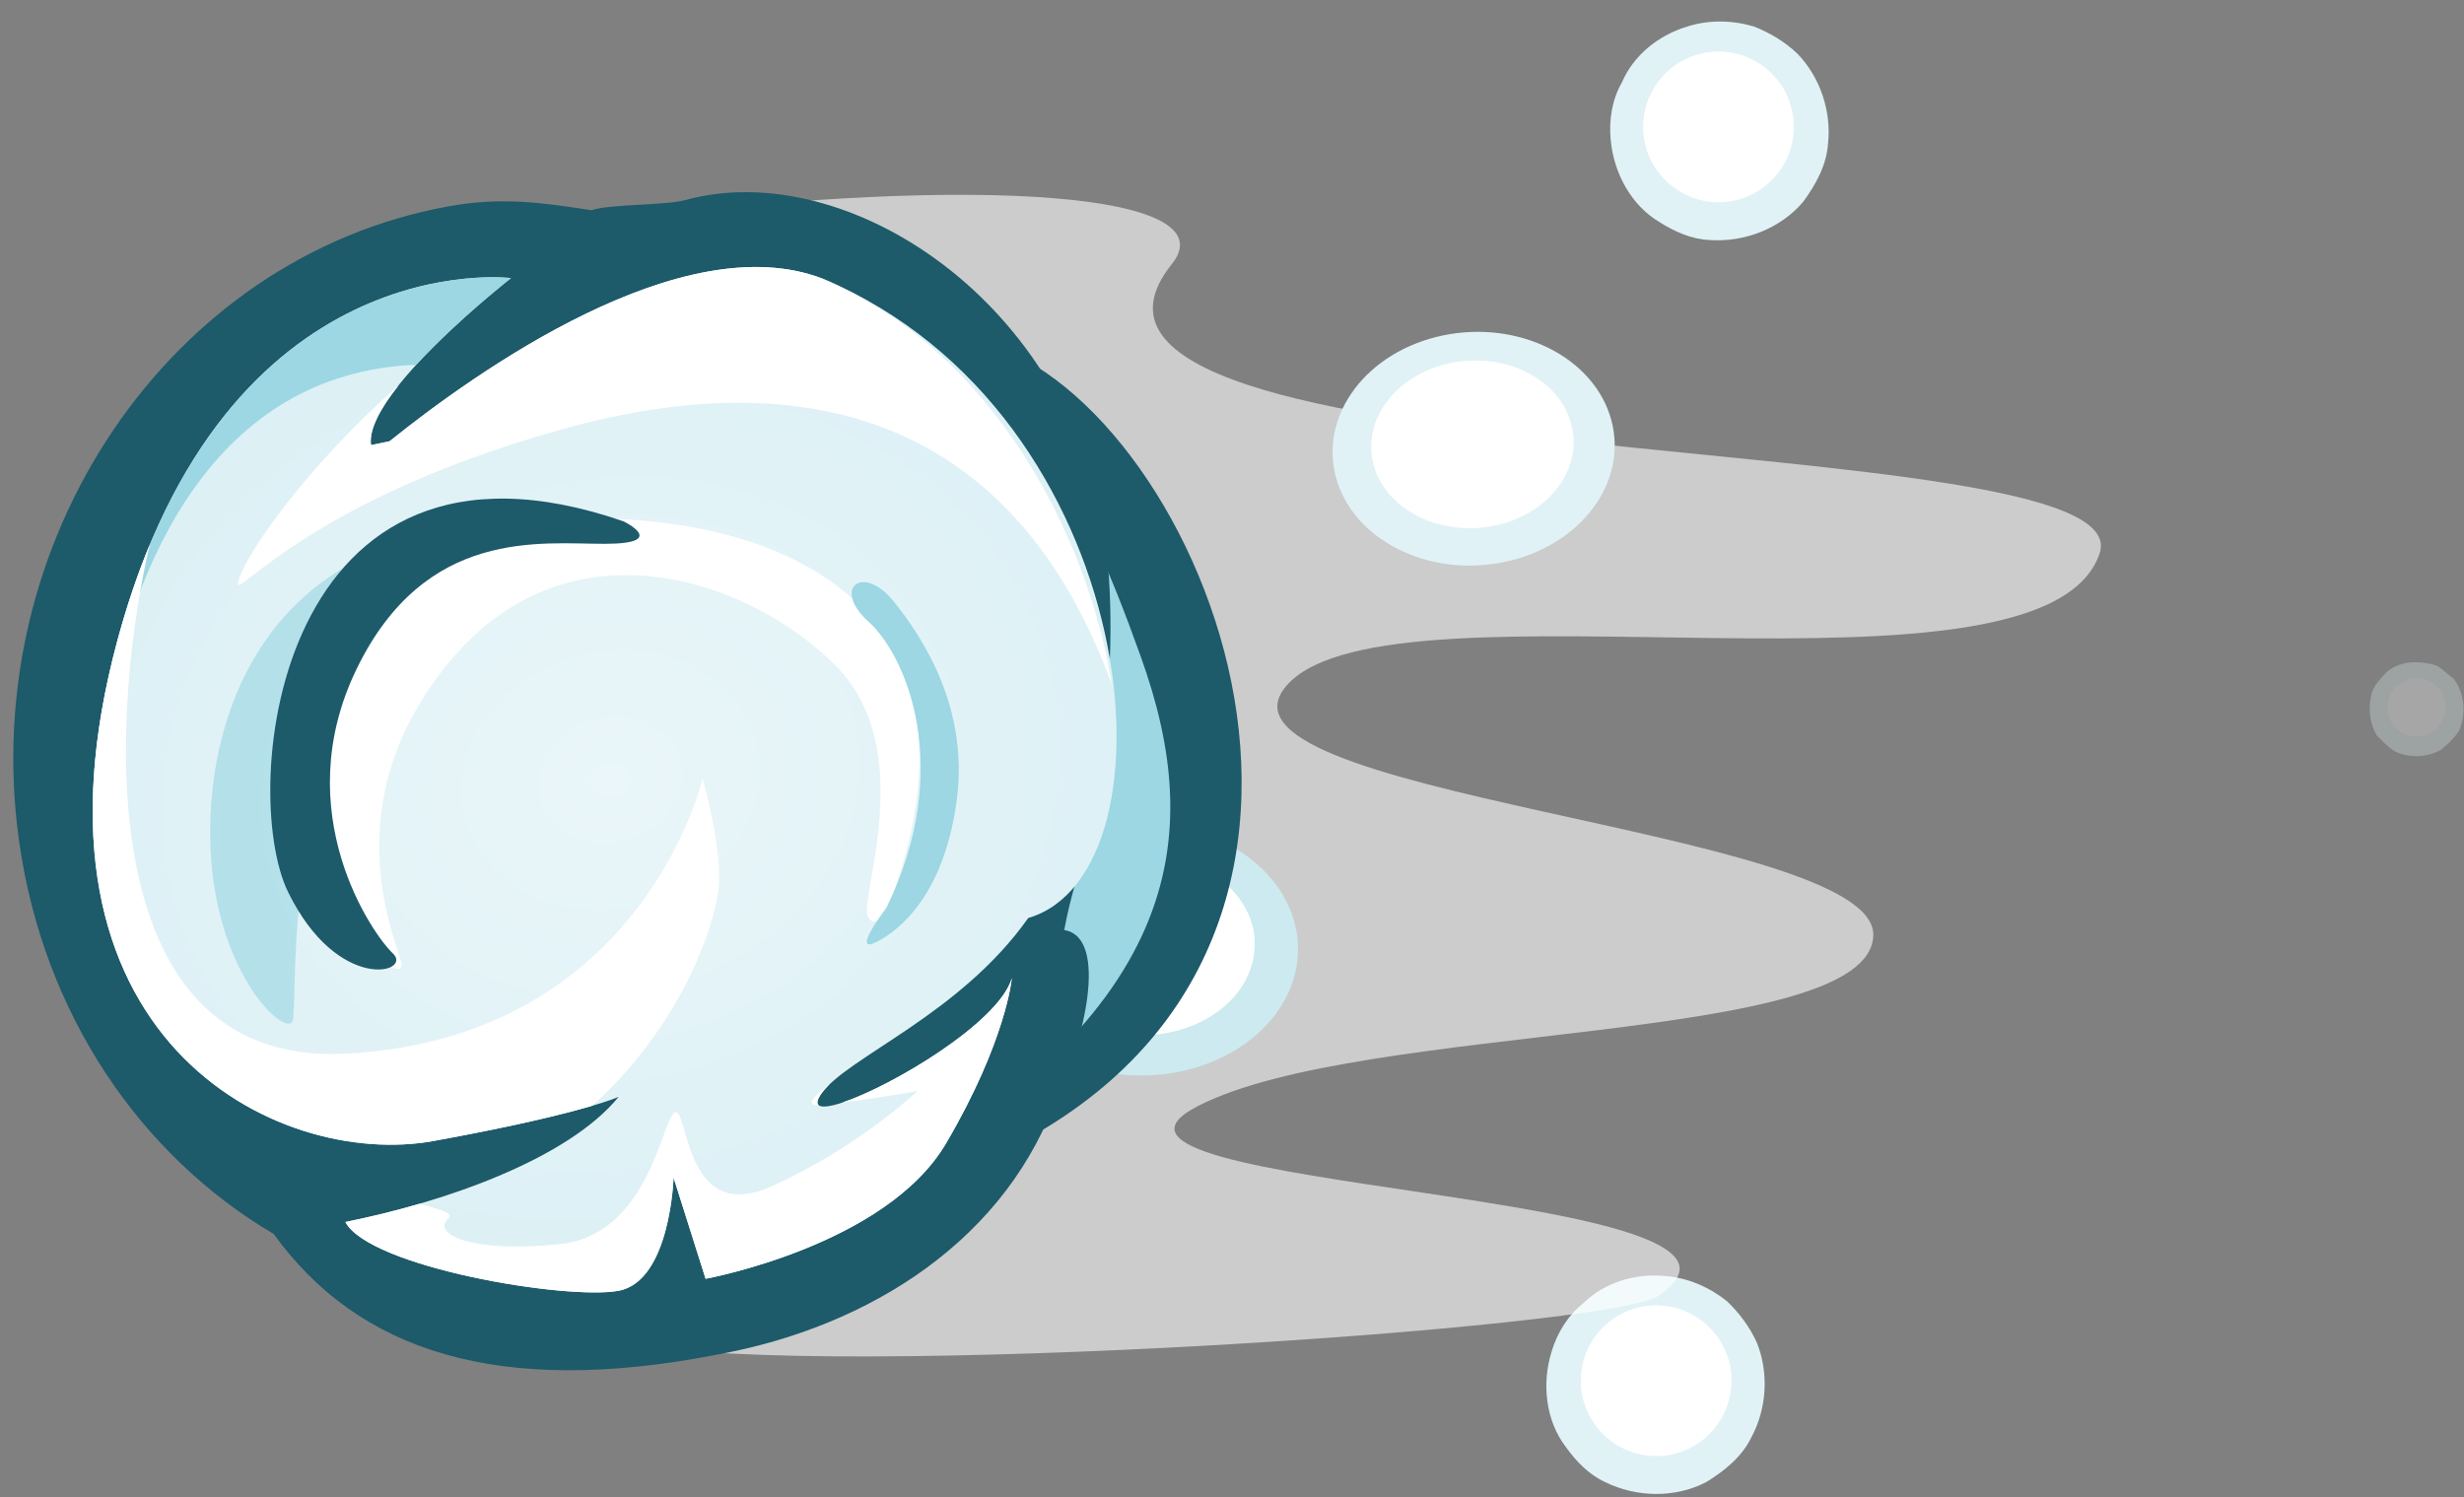 <svg width="474" height="288" viewBox="0 0 474 288" fill="none" xmlns="http://www.w3.org/2000/svg">
<rect x="0" y="0" width="474" height="288" fill="#808080" stroke="none"/>
<g clip-path="url(#clip0_799_1058)">
<g opacity="0.3">
<path d="M463.683 127.445C461.677 127.609 459.677 128.465 458.411 130.056C457.415 131.135 456.415 132.282 456.144 133.773C455.541 136.392 455.85 139.324 457.294 141.598C458.457 142.644 459.478 143.896 460.864 144.636C463.602 145.895 466.956 145.714 469.581 144.257C470.869 143.186 472.163 141.999 473.054 140.568C474.458 137.4 474.129 133.462 472.073 130.647C471.209 130.048 470.36 129.164 469.451 128.485C468.494 127.781 467.184 127.657 466.014 127.462C465.237 127.404 464.461 127.37 463.683 127.445Z" fill="#E0F2F6"/>
<path d="M470.459 135.996C470.525 139.083 468.077 141.639 464.99 141.706C461.903 141.772 459.346 139.323 459.28 136.236C459.214 133.149 461.663 130.593 464.75 130.527C467.837 130.46 470.393 132.909 470.459 135.996Z" fill="white"/>
<path d="M464.752 130.525C461.665 130.591 459.214 133.15 459.28 136.237C459.298 137.067 459.498 137.848 459.838 138.549C459.79 138.272 459.762 137.984 459.756 137.695C459.689 134.608 462.135 132.055 465.222 131.989C467.479 131.94 469.452 133.235 470.376 135.142C469.905 132.471 467.548 130.465 464.752 130.525Z" fill="white"/>
</g>
<path d="M324.528 5.128C319.093 6.767 314.239 10.597 312.009 15.868C310.103 19.115 309.484 23.135 309.849 26.888C310.42 33.247 313.766 39.525 319.317 42.778C322.201 44.601 325.4 46.013 328.869 46.177C335.571 46.656 342.564 43.957 346.912 38.782C349.295 35.502 351.378 31.797 351.654 27.637C352.343 21.401 350.14 14.875 345.809 10.366C343.421 8.07 340.435 6.278 337.367 5.084C333.207 3.873 328.676 3.768 324.528 5.128Z" fill="#E0F2F6"/>
<path d="M344.66 21.005C346.55 28.775 341.783 36.606 334.013 38.495C326.243 40.385 318.412 35.618 316.523 27.848C314.633 20.078 319.4 12.248 327.17 10.358C334.94 8.468 342.771 13.235 344.66 21.005Z" fill="white"/>
<path d="M327.177 10.352C319.407 12.242 314.635 20.081 316.525 27.851C317.033 29.941 317.975 31.803 319.226 33.387C318.95 32.714 318.717 32.001 318.54 31.272C316.651 23.502 321.411 15.683 329.181 13.794C334.862 12.412 340.574 14.586 343.974 18.894C341.295 12.401 334.213 8.641 327.177 10.352Z" fill="white"/>
<path d="M320.289 245.489C314.639 244.949 308.696 246.656 304.636 250.69C301.643 252.974 299.549 256.461 298.465 260.072C296.586 266.174 297.307 273.252 301.213 278.365C303.192 281.143 305.618 283.661 308.767 285.126C314.789 288.107 322.284 288.256 328.267 285.112C331.714 282.978 335.045 280.338 336.875 276.592C339.874 271.081 340.305 264.207 338.003 258.393C336.662 255.365 334.577 252.575 332.19 250.309C328.797 247.613 324.644 245.8 320.289 245.489Z" fill="#E0F2F6"/>
<path d="M332.914 267.805C331.721 275.712 324.345 281.155 316.438 279.963C308.531 278.77 303.088 271.394 304.28 263.487C305.473 255.58 312.849 250.137 320.756 251.329C328.663 252.522 334.106 259.898 332.914 267.805Z" fill="white"/>
<path d="M320.763 251.326C312.856 250.134 305.472 255.583 304.279 263.49C303.958 265.616 304.126 267.697 304.684 269.637C304.682 268.909 304.738 268.161 304.85 267.419C306.042 259.513 313.408 254.078 321.315 255.27C327.096 256.142 331.56 260.317 333.076 265.591C333.055 258.567 327.923 252.406 320.763 251.326Z" fill="white"/>
<path opacity="0.6" d="M122.271 41.899C188.168 33.661 236.412 37.12 225.433 50.791C190.912 93.777 412.448 80.885 403.914 106.434C393.308 138.181 268.48 109.855 247.887 131.477C227.294 153.1 360.754 159.277 360.367 179.892C359.966 201.309 262.302 196.344 230.383 212.819C198.464 229.293 349.821 228.763 318.932 249.356C309.665 255.534 160.066 265.653 121.573 258.498C102.233 254.902 76.967 176.781 84.174 147.951C91.382 119.122 122.271 41.899 122.271 41.899Z" fill="white"/>
<path d="M249.368 186.194C246.892 199.432 231.581 208.594 215.168 206.657C198.755 204.721 187.456 192.419 189.932 179.181C192.407 165.943 207.719 156.781 224.132 158.717C240.545 160.654 251.843 172.956 249.368 186.194Z" fill="#CCEAF0"/>
<path d="M241.125 184.296C239.351 193.788 228.372 200.357 216.605 198.968C204.837 197.58 196.736 188.76 198.511 179.268C200.286 169.777 211.264 163.208 223.032 164.596C234.8 165.985 242.9 174.805 241.125 184.296Z" fill="white"/>
<path d="M223.044 164.592C211.277 163.203 200.286 169.779 198.511 179.271C198.034 181.823 198.283 184.318 199.114 186.642C199.112 185.77 199.194 184.872 199.36 183.982C201.135 174.49 212.098 167.931 223.865 169.319C232.469 170.335 239.113 175.319 241.369 181.638C241.337 173.212 233.7 165.849 223.044 164.592Z" fill="white"/>
<path d="M309.965 80.803C313.233 92.838 304.028 105.067 289.405 108.118C274.781 111.169 260.278 103.887 257.009 91.852C253.741 79.817 262.946 67.587 277.57 64.536C292.193 61.485 306.697 68.768 309.965 80.803Z" fill="#E0F2F6"/>
<path d="M302.248 81.544C304.591 90.173 297.991 98.941 287.507 101.129C277.022 103.316 266.623 98.095 264.28 89.466C261.937 80.837 268.537 72.068 279.021 69.881C289.506 67.693 299.905 72.915 302.248 81.544Z" fill="white"/>
<path d="M279.029 69.873C268.544 72.061 261.937 80.839 264.28 89.468C264.91 91.788 266.13 93.851 267.77 95.601C267.415 94.855 267.122 94.063 266.902 93.254C264.559 84.625 271.149 75.87 281.633 73.682C289.299 72.083 296.918 74.441 301.377 79.199C297.941 72.001 288.523 67.892 279.029 69.873Z" fill="white"/>
<path d="M167.781 230.623C274.092 203.164 240.497 96.002 199.247 70.416C157.997 44.829 70.472 93.876 81.053 164.036C91.635 234.197 167.781 230.623 167.781 230.623Z" fill="#1D5A6A"/>
<path d="M161.775 231.718C228.596 196.005 231.848 160.84 219.45 126.319C207.052 91.798 201.471 86.194 182.849 85.173C164.227 84.152 107.086 76.908 87.498 122.405C67.91 167.903 108.575 203.895 128.512 214.239C148.449 224.583 161.775 231.718 161.775 231.718Z" fill="#9CD7E3"/>
<path d="M138.078 260.581C167.478 255.225 194.057 238.277 203.655 210.011C208.16 201.259 213.531 180.365 204.727 178.928C207.184 165.413 212.724 156.149 211.558 143.807C213.913 133.339 214.234 115.685 212.649 104.451C206.13 58.24 162.953 29.882 131.706 38.517C128.011 39.538 117.322 39.233 113.786 40.444C104.028 38.954 96.442 37.847 86.151 39.722C32.474 49.501 -4.46 104.187 3.679 161.882C8.396 195.324 27.216 222.428 52.658 237.405C68.864 259.858 95.71 268.879 138.078 260.581Z" fill="#1D5A6A"/>
<path d="M135.735 246.021C135.735 246.021 170.43 239.7 182.014 219.931C193.597 200.166 194.64 188.211 194.64 188.211C191.011 200.356 151.095 219.917 158.065 210.318C163.184 203.266 184.679 195.189 197.799 176.616C227.831 167.83 220.103 79.572 158.266 53.618C131.295 43.213 91.528 71.569 74.948 84.888C73.523 85.183 71.371 85.636 71.371 85.636C69.955 75.596 98.307 53.503 98.307 53.503C98.307 53.503 43.272 46.606 22.595 123.197C1.918 199.788 53.374 224.982 83.4 219.512C108.13 215.006 116.708 211.976 119.002 211.03C109.351 222.813 86.159 231.126 66.437 235.102C71.088 243.818 108.956 250.16 118.965 248.336C128.973 246.513 129.574 226.547 129.574 226.547L135.735 246.021Z" fill="url(#paint0_radial_799_1058)"/>
<path d="M213.9 131.757C209.173 102.445 190.61 67.193 158.264 53.617C131.294 43.212 91.527 71.568 74.947 84.887C73.521 85.183 71.37 85.636 71.37 85.636C70.944 82.614 73.234 78.496 76.616 74.221C59.388 89.359 48.255 105.34 46.179 110.822C43.187 118.723 55.226 97.395 107.896 82.65C159.121 68.31 196.413 83.65 213.9 131.757Z" fill="white"/>
<path d="M17.919 152.238C18.707 147.822 19.502 143.359 20.516 137.541C25.427 109.356 40.77 71.692 80.088 70.176C87.969 61.575 98.306 53.501 98.306 53.501C98.306 53.501 43.271 46.604 22.594 123.195C19.715 133.859 18.253 143.511 17.919 152.238Z" fill="#9CD7E3"/>
<path d="M135.733 246.02C135.733 246.02 170.44 239.687 182.023 219.919C193.607 200.154 194.646 188.205 194.646 188.205C192.089 196.761 171.522 208.977 162.028 212.105C169.157 211.225 176.481 209.922 176.481 209.922C176.481 209.922 165.032 220.821 148.291 228.285C131.55 235.748 132.407 212.807 129.84 214.01C127.272 215.214 124.982 237.671 107.432 239.397C89.882 241.123 83.161 237.208 86.194 234.448C87.628 233.143 83.51 232.544 80.758 231.577C75.943 232.986 71.085 234.15 66.433 235.088C71.084 243.803 108.954 250.158 118.963 248.335C128.971 246.512 129.572 226.546 129.572 226.546L135.733 246.02ZM157.488 212.61C157.056 212.25 157.191 211.517 158.063 210.317C158.43 209.811 158.929 209.248 159.473 208.644C156.08 211.3 155.015 212.759 157.488 212.61ZM83.398 219.51C99.678 216.544 108.873 214.231 113.968 212.718C131.102 197.123 137.208 178.739 138.186 171.296C139.176 163.76 135.15 149.772 135.15 149.772C135.15 149.772 123.714 199.665 66.655 202.704C15.523 205.427 21.977 133.309 28.844 104.678C26.524 110.233 24.432 116.384 22.593 123.195C1.916 199.786 53.373 224.98 83.398 219.51Z" fill="white"/>
<path d="M171.333 173.336C194.033 111.089 141.623 98.569 110.324 99.857C79.024 101.146 64.285 108.245 61.476 127.146C58.667 146.048 57.275 174.99 63.989 178.916C70.702 182.842 77.719 188.92 77.213 185.334C76.707 181.748 63.319 154.763 86.771 126.952C110.222 99.14 144.88 111.952 160.855 128.167C176.83 144.382 165.126 172.996 166.966 176.338C168.806 179.681 171.333 173.336 171.333 173.336Z" fill="white"/>
<path opacity="0.646" d="M82.931 102.71C43.986 111.365 38.142 148.84 41.075 169.631C44.008 190.423 56.033 200.196 56.404 195.967C56.776 191.738 56.546 179.816 58.089 170.173C59.632 160.529 50.865 136.119 63.446 122.384C76.026 108.649 82.931 102.71 82.931 102.71Z" fill="#9CD7E3"/>
<path d="M119.968 100.307C53.06 77.188 45.829 152.064 55.435 171.647C65.041 191.229 79.518 187.12 75.575 183.425C71.631 179.73 55.312 156.222 68.553 128.799C81.794 101.377 104.157 104.659 116.471 104.622C128.784 104.585 119.968 100.307 119.968 100.307Z" fill="#1D5A6A"/>
<path d="M170.509 174.66C183.66 147.818 174.308 126.115 167.101 119.626C159.895 113.136 165.999 108.383 171.862 115.637C177.724 122.892 186.404 136.395 184.047 153.989C181.689 171.583 173.512 178.794 168.537 181.261C163.562 183.728 170.509 174.66 170.509 174.66Z" fill="#9CD7E3"/>
</g>
<defs>
<radialGradient id="paint0_radial_799_1058" cx="0" cy="0" r="1" gradientTransform="matrix(-29.798 -211.233 246.873 -44.983 117.407 150.057)" gradientUnits="userSpaceOnUse">
<stop stop-color="#EAF6F9"/>
<stop offset="1" stop-color="#CAE9F0"/>
</radialGradient>
<clipPath id="clip0_799_1058">
<rect width="474" height="288" fill="white"/>
</clipPath>
</defs>
</svg>

